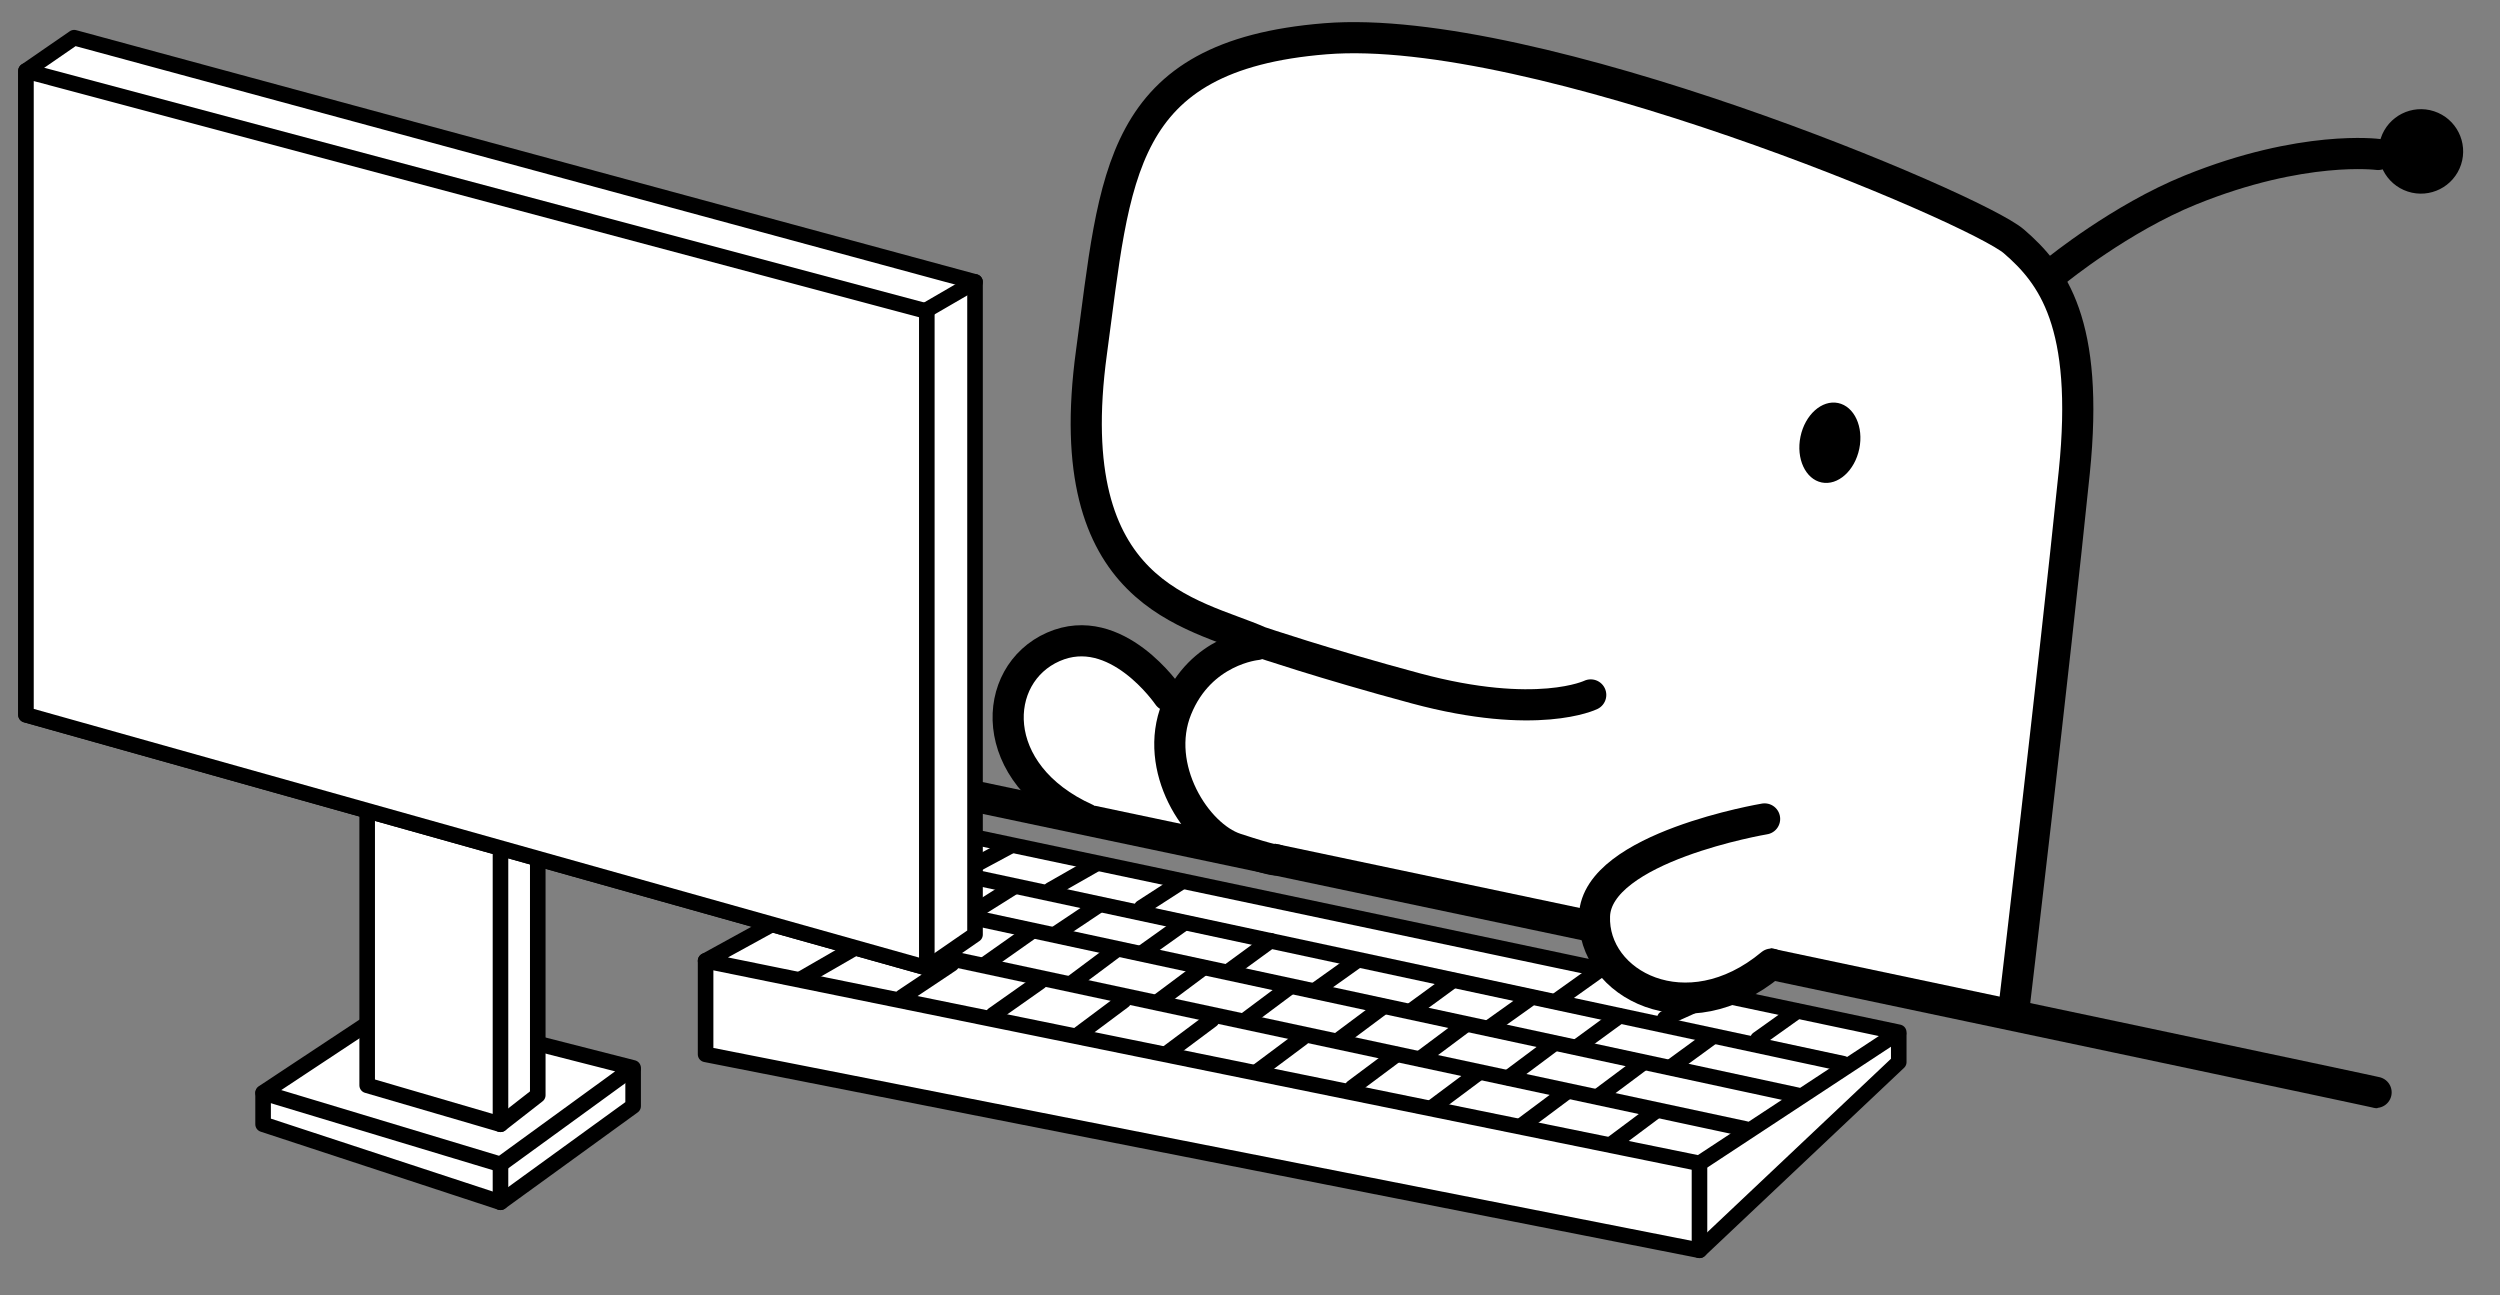 <?xml version="1.0" encoding="UTF-8" standalone="no"?><!DOCTYPE svg PUBLIC "-//W3C//DTD SVG 1.1//EN" "http://www.w3.org/Graphics/SVG/1.1/DTD/svg11.dtd"><svg width="100%" height="100%" viewBox="0 0 963 499" version="1.1" xmlns="http://www.w3.org/2000/svg" xmlns:xlink="http://www.w3.org/1999/xlink" xml:space="preserve" xmlns:serif="http://www.serif.com/" style="fill-rule:evenodd;clip-rule:evenodd;stroke-linecap:round;stroke-linejoin:round;stroke-miterlimit:1.5;"><rect x="0" y="0" width="963" height="499" fill="#808080" stroke="none"/><rect id="Artboard1" x="0" y="0" width="962.564" height="498.079" style="fill:none;"/><g id="Rex"><path d="M446.974,267.89l-35.792,47.563l63.776,11.581l-27.984,-59.144Z" style="fill:#fff;"/><path d="M790.946,296.424l-309.68,-67.747l-20.656,94.42l309.68,67.747l20.656,-94.42Z" style="fill:#fff;"/><path d="M612.746,267.689c0,0 -20.585,10.072 -67.371,-2.523c-35.813,-9.641 -60.105,-17.917 -60.105,-17.917c-25.761,-11.357 -77.695,-17.313 -64.835,-111.575c9.291,-68.099 9.65,-114.248 90.126,-120.743c80.477,-6.495 250.378,65.266 265.187,78.049c14.809,12.782 29.142,31.462 23.265,88.86c-7.874,76.913 -23.53,209.004 -23.53,209.004" style="fill:#fff;stroke:#000;stroke-width:12px;"/><path d="M716.194,172.887c-1.747,8.445 -8.241,14.251 -14.492,12.958c-6.25,-1.294 -9.906,-9.201 -8.159,-17.646c1.748,-8.445 8.242,-14.251 14.493,-12.958c6.25,1.294 9.906,9.2 8.158,17.646Z"/><path d="M792.344,104.049c0,0 24.488,-19.958 51.455,-30.885c43.288,-17.539 72.224,-13.663 72.224,-13.663" style="fill:none;stroke:#000;stroke-width:12px;"/><path d="M935.742,48.564c5.386,1.769 8.323,7.578 6.554,12.964c-1.769,5.386 -7.578,8.323 -12.964,6.554c-5.386,-1.769 -8.323,-7.578 -6.554,-12.964c1.769,-5.386 7.578,-8.323 12.964,-6.554Z" style="stroke:#000;stroke-width:12px;"/></g><g id="Keyboard"><path d="M271.795,370.106l0,36.028l382.848,75.484l76.754,-72.484l0,-10.497" style="fill:#fff;stroke:#000;stroke-width:6px;"/><path d="M363.261,319.891l368.136,77.746l-76.754,50.49l-382.848,-78.021l91.466,-50.215Z" style="fill:#fff;stroke:#000;stroke-width:6px;"/><path d="M654.643,450.127l0,31.491" style="fill:none;stroke:#000;stroke-width:6px;"/><path d="M343.007,331.01l366.971,78.716" style="fill:none;stroke:#000;stroke-width:6px;"/><path d="M322.421,342.171l369.971,79.715" style="fill:none;stroke:#000;stroke-width:6px;"/><path d="M300.39,355.151l371.971,79.716" style="fill:none;stroke:#000;stroke-width:6px;"/><path d="M637.968,427.862l-8.044,6.005l-8.956,6.685" style="fill:none;stroke:#000;stroke-width:6px;"/><path d="M603.115,420.886l-8.044,6.005l-8.956,6.685" style="fill:none;stroke:#000;stroke-width:6px;"/><path d="M569.16,413.542l-8.044,6.004l-8.956,6.685" style="fill:none;stroke:#000;stroke-width:6px;"/><path d="M537.953,406.197l-8.044,6.004l-8.956,6.685" style="fill:none;stroke:#000;stroke-width:6px;"/><path d="M501.596,399.852l-8.044,6.005l-8.956,6.685" style="fill:none;stroke:#000;stroke-width:6px;"/><path d="M466.742,392.876l-8.044,6.005l-8.956,6.685" style="fill:none;stroke:#000;stroke-width:6px;"/><path d="M432.787,385.532l-8.044,6.004l-8.956,6.685" style="fill:none;stroke:#000;stroke-width:6px;"/><path d="M400.58,378.187l-18,12.689" style="fill:none;stroke:#000;stroke-width:6px;"/><path d="M366.56,371.32l-19,12.689" style="fill:none;stroke:#000;stroke-width:6px;"/><path d="M330.707,364.344l-22,12.689" style="fill:none;stroke:#000;stroke-width:6px;"/><path d="M632.884,409.424l-8.044,6.004l-8.956,6.685" style="fill:none;stroke:#000;stroke-width:6px;"/><path d="M598.031,402.448l-8.044,6.004l-8.956,6.685" style="fill:none;stroke:#000;stroke-width:6px;"/><path d="M564.076,395.103l-8.044,6.004l-8.956,6.685" style="fill:none;stroke:#000;stroke-width:6px;"/><path d="M532.869,387.758l-8.044,6.005l-8.956,6.685" style="fill:none;stroke:#000;stroke-width:6px;"/><path d="M496.512,380.414l-8.044,6.004l-8.956,6.685" style="fill:none;stroke:#000;stroke-width:6px;"/><path d="M462.658,373.438l-8.044,6.004l-8.956,6.685" style="fill:none;stroke:#000;stroke-width:6px;"/><path d="M429.703,366.093l-8.044,6.004l-8.956,6.685" style="fill:none;stroke:#000;stroke-width:6px;"/><path d="M397.496,358.748l-18,12.69" style="fill:none;stroke:#000;stroke-width:6px;"/><path d="M364.476,351.881l-19,12.689" style="fill:none;stroke:#000;stroke-width:6px;"/><path d="M659.643,399.344l-16,11.689" style="fill:none;stroke:#000;stroke-width:6px;"/><path d="M623.789,391.368l-16,11.689" style="fill:none;stroke:#000;stroke-width:6px;"/><path d="M588.834,385.023l-15,10.689" style="fill:none;stroke:#000;stroke-width:6px;"/><path d="M559.627,377.678l-16,11.69" style="fill:none;stroke:#000;stroke-width:6px;"/><path d="M522.27,370.334l-15,10.689" style="fill:none;stroke:#000;stroke-width:6px;"/><path d="M489.417,362.358l-16,11.689" style="fill:none;stroke:#000;stroke-width:6px;"/><path d="M455.461,356.013l-15,10.689" style="fill:none;stroke:#000;stroke-width:6px;"/><path d="M423.254,348.668l-16,10.69" style="fill:none;stroke:#000;stroke-width:6px;"/><path d="M390.235,341.801l-17,10.689" style="fill:none;stroke:#000;stroke-width:6px;"/><path d="M692.143,389.578l-15,10.689" style="fill:none;stroke:#000;stroke-width:6px;"/><path d="M659.643,384.009l-18.354,8.282" style="fill:none;stroke:#000;stroke-width:6px;"/><path d="M615.334,374.257l-15,10.69" style="fill:none;stroke:#000;stroke-width:6px;"/><path d="M389.137,325.906l-18,9.689" style="fill:none;stroke:#000;stroke-width:6px;"/><path d="M454.754,339.903l-15,9.689" style="fill:none;stroke:#000;stroke-width:6px;"/><path d="M421.735,333.035l-17,9.69" style="fill:none;stroke:#000;stroke-width:6px;"/></g><g id="Hands"><path d="M264.398,283.327c0,0 652.887,137.559 651.274,137.559" style="fill:none;stroke:#000;stroke-width:12px;"/><g id="Hands-1" serif:id="Hands 1"><path d="M449.991,267.95c0,0 -19.969,-29.462 -44.241,-18.783c-24.272,10.678 -25.893,48.922 12.671,66.286" style="fill:#fff;stroke:#000;stroke-width:12px;"/><path d="M679.723,315.453c0,0 -64.508,10.817 -65.527,37.314c-1.018,26.498 35.66,45.689 68.148,18.611" style="fill:#fff;stroke:#000;stroke-width:12px;"/></g><path d="M484.023,248.288c0,0 -21.561,1.967 -30.774,24.663c-9.214,22.695 7.5,48.931 22.68,53.916c15.179,4.985 15.653,4.35 15.653,4.35" style="fill:#fff;stroke:#000;stroke-width:12px;"/></g><g id="Monitor"><path d="M101.343,421.14l0,11.931l91.445,30.043l51.091,-37.043l0,-13.931" style="fill:#fff;stroke:#000;stroke-width:6px;"/><path d="M243.879,411.355l-92.441,-23.58l-50.095,33.15l91.441,27.581l51.095,-37.151Z" style="fill:#fff;stroke:#000;stroke-width:6px;"/><path d="M192.788,433.071l14.361,-11.203l0,-112.403l-23.646,-45.031" style="fill:#fff;stroke:#000;stroke-width:6px;"/><path d="M192.788,309.465l-51.354,-15l0,123.606l51.354,15l0,-123.606Z" style="fill:#fff;stroke:#000;stroke-width:6px;"/><path d="M28.567,14.516l-18.571,12.805l0,248.016l347.014,97.481l18.57,-12.805l0,-251.427l-347.013,-94.07Z" style="fill:#fff;stroke:#000;stroke-width:6px;"/><path d="M9.996,27.321l347.014,92.57l0,252.927l-347.014,-97.481l0,-248.016Z" style="fill:#fff;stroke:#000;stroke-width:6px;"/><path d="M357.01,119.368l18.57,-10.782" style="fill:none;stroke:#000;stroke-width:6px;"/><path d="M192.788,448.506l0,14.608" style="fill:none;stroke:#000;stroke-width:6px;"/></g></svg>